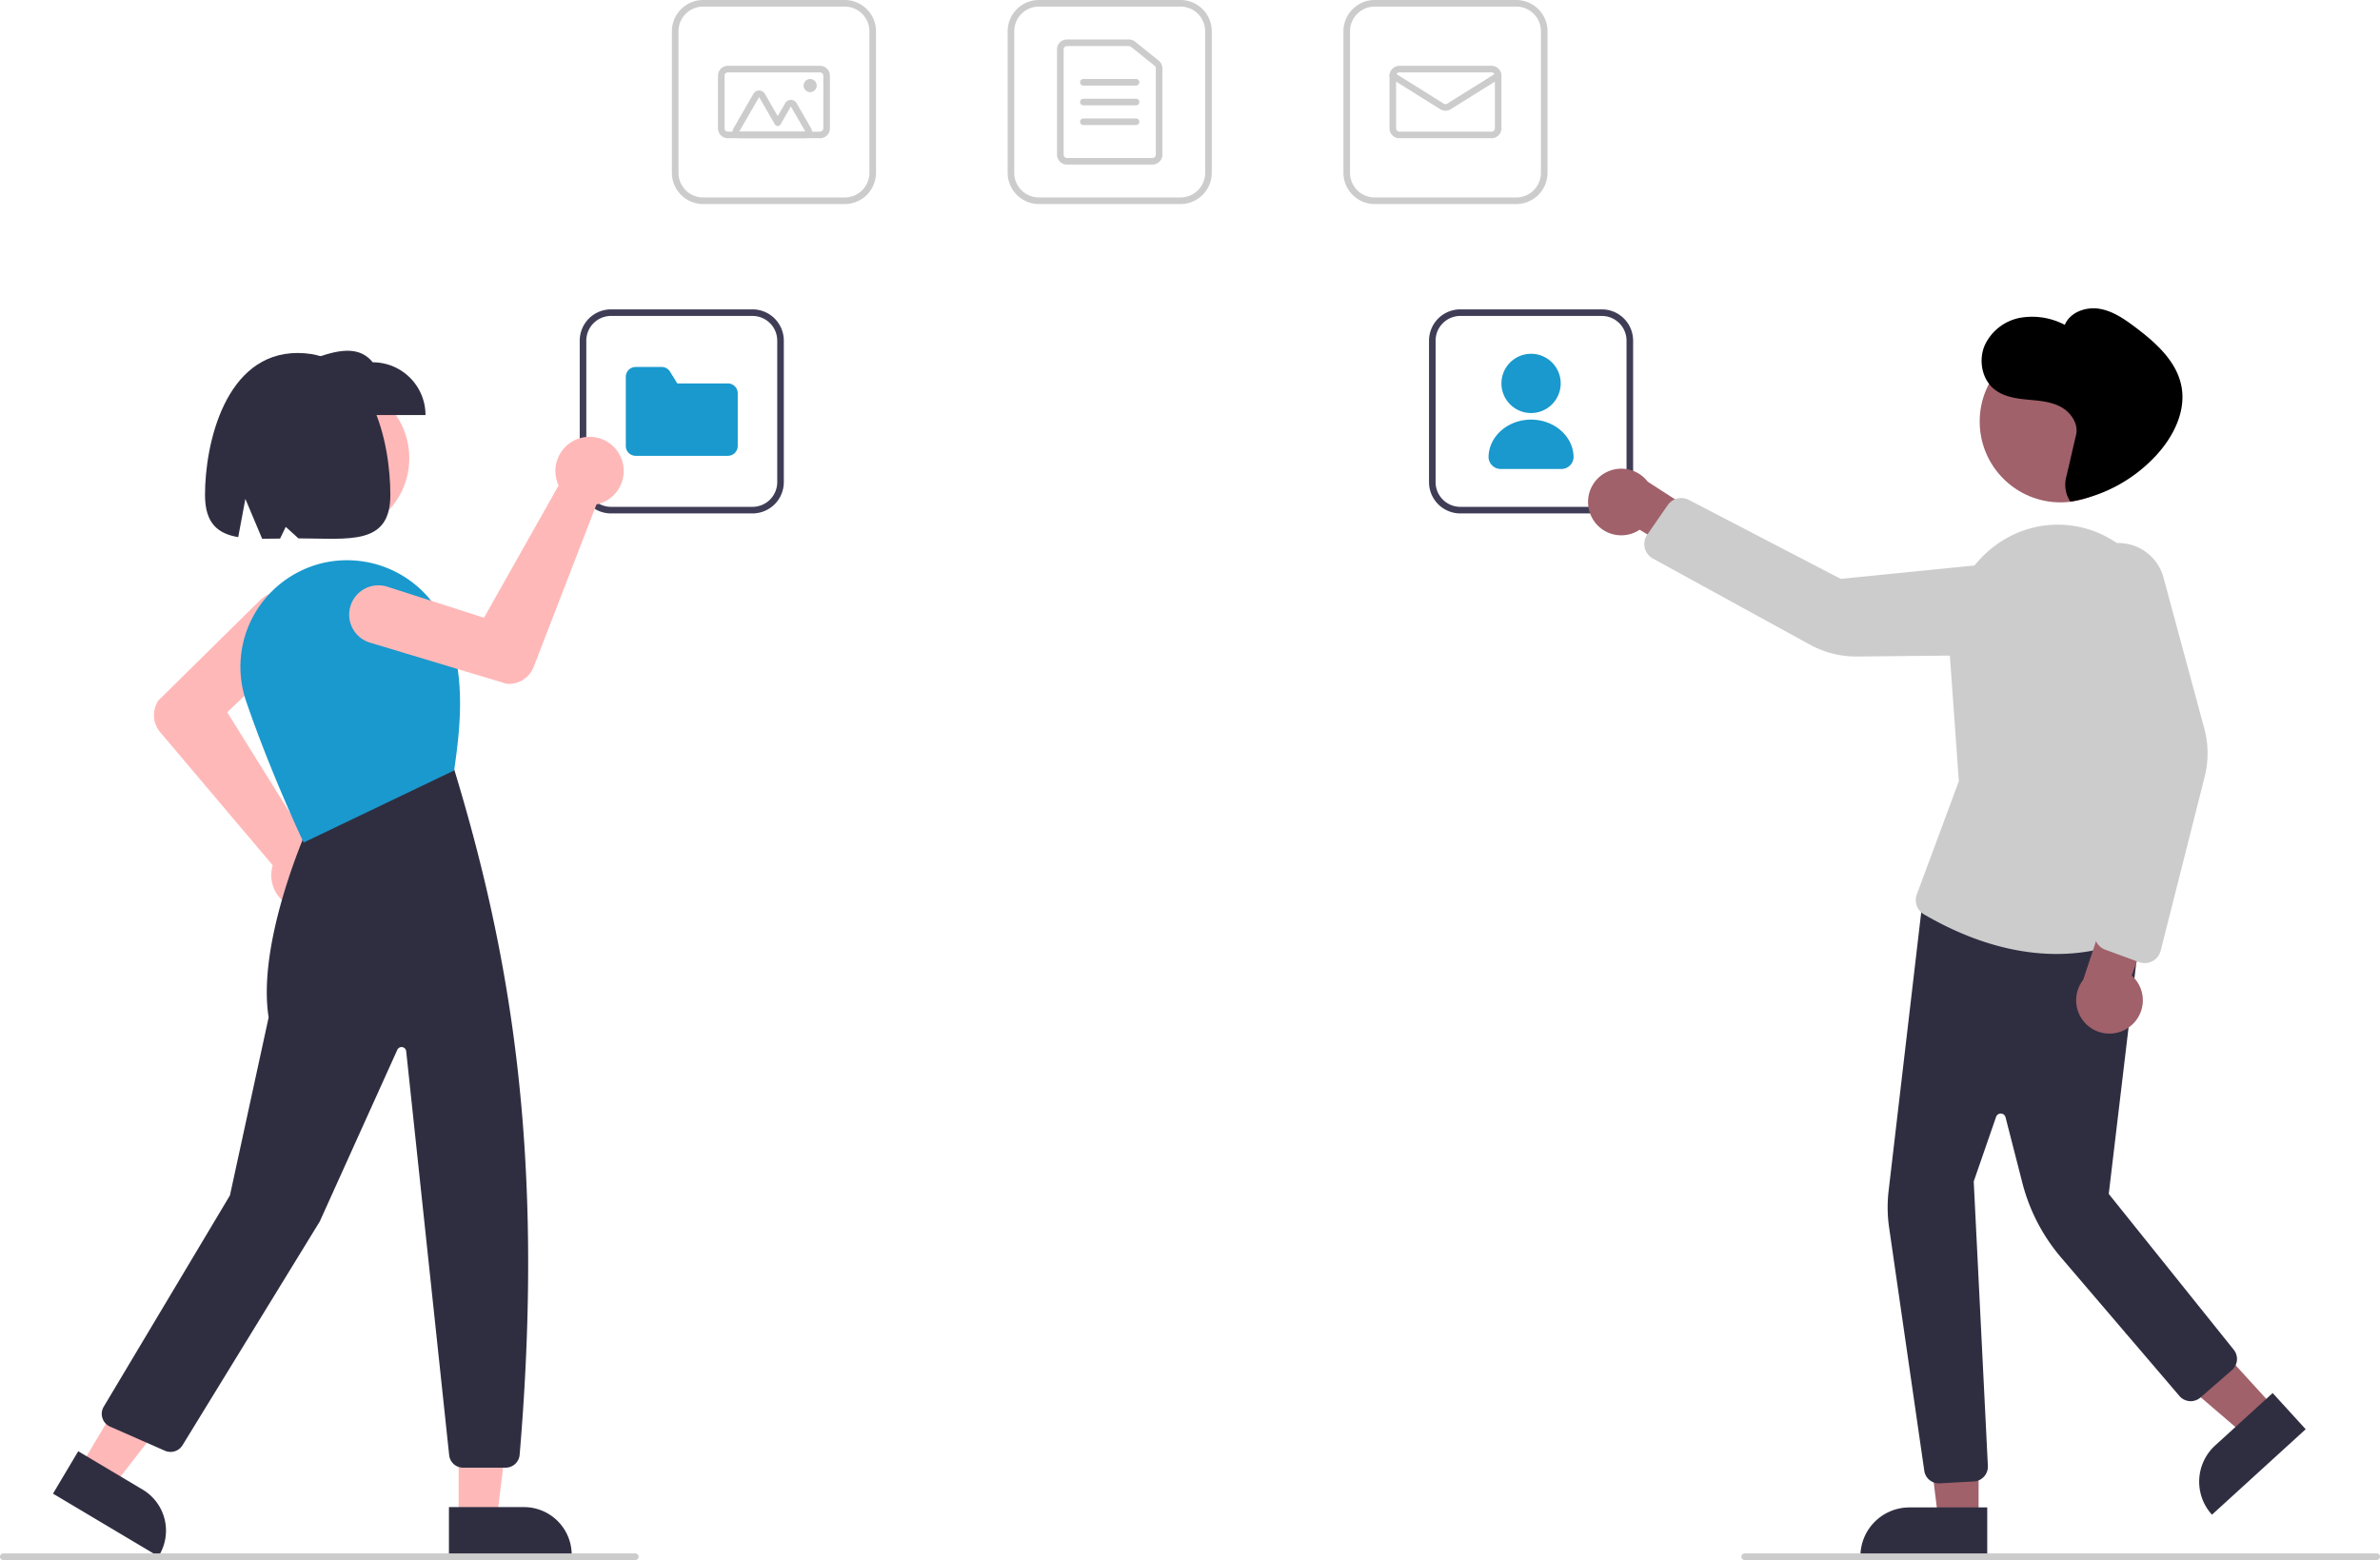 <svg xmlns="http://www.w3.org/2000/svg" data-name="Layer 1" width="723" height="474" viewBox="0 0 723 474" xmlns:xlink="http://www.w3.org/1999/xlink"><path d="M597.11,275h-43a9.511,9.511,0,0,1-9.5-9.5v-43a9.511,9.511,0,0,1,9.5-9.5h43a9.511,9.511,0,0,1,9.5,9.5v43A9.511,9.511,0,0,1,597.11,275Zm-43-60a7.508,7.508,0,0,0-7.5,7.5v43a7.508,7.508,0,0,0,7.5,7.5h43a7.508,7.508,0,0,0,7.5-7.5v-43a7.508,7.508,0,0,0-7.5-7.5Z" transform="translate(-238.5 -213)" fill="#ccc"/><path d="M588.61,263h-26a3.003,3.003,0,0,1-3-3V228a3.003,3.003,0,0,1,3-3h18.839a3.007,3.007,0,0,1,1.879.662l7.16,5.754a2.984,2.984,0,0,1,1.121,2.338V260A3.003,3.003,0,0,1,588.61,263Zm-26-36a1.001,1.001,0,0,0-1,1v32a1.001,1.001,0,0,0,1,1h26a1.001,1.001,0,0,0,1-1V233.754a.995.995,0,0,0-.374-.779l-7.161-5.754a1.002,1.002,0,0,0-.626-.22Z" transform="translate(-238.5 -213)" fill="#ccc"/><path d="M583.61,239h-16a1,1,0,0,1,0-2h16a1,1,0,0,1,0,2Z" transform="translate(-238.5 -213)" fill="#ccc"/><path d="M583.61,245h-16a1,1,0,0,1,0-2h16a1,1,0,0,1,0,2Z" transform="translate(-238.5 -213)" fill="#ccc"/><path d="M583.61,251h-16a1,1,0,0,1,0-2h16a1,1,0,0,1,0,2Z" transform="translate(-238.5 -213)" fill="#ccc"/><path d="M699.11,275h-43a9.511,9.511,0,0,1-9.5-9.5v-43a9.511,9.511,0,0,1,9.5-9.5h43a9.511,9.511,0,0,1,9.5,9.5v43A9.511,9.511,0,0,1,699.11,275Zm-43-60a7.508,7.508,0,0,0-7.5,7.5v43a7.508,7.508,0,0,0,7.5,7.5h43a7.508,7.508,0,0,0,7.5-7.5v-43a7.508,7.508,0,0,0-7.5-7.5Z" transform="translate(-238.5 -213)" fill="#ccc"/><path d="M691.61,255h-28a3.003,3.003,0,0,1-3-3V236a3.003,3.003,0,0,1,3-3h28a3.003,3.003,0,0,1,3,3v16A3.003,3.003,0,0,1,691.61,255Zm-28-20a1.001,1.001,0,0,0-1,1v16a1.001,1.001,0,0,0,1,1h28a1.001,1.001,0,0,0,1-1V236a1.001,1.001,0,0,0-1-1Z" transform="translate(-238.5 -213)" fill="#ccc"/><path d="M677.61,246.638a3.004,3.004,0,0,1-1.59-.453L661.08,236.848a1,1,0,0,1,1.061-1.696l14.94,9.337a1.006,1.006,0,0,0,1.06,0l14.939-9.337a1,1,0,0,1,1.061,1.696l-14.939,9.337A3.004,3.004,0,0,1,677.61,246.638Z" transform="translate(-238.5 -213)" fill="#ccc"/><path d="M495.11,275h-43a9.511,9.511,0,0,1-9.5-9.5v-43a9.511,9.511,0,0,1,9.5-9.5h43a9.511,9.511,0,0,1,9.5,9.5v43A9.511,9.511,0,0,1,495.11,275Zm-43-60a7.508,7.508,0,0,0-7.5,7.5v43a7.508,7.508,0,0,0,7.5,7.5h43a7.508,7.508,0,0,0,7.5-7.5v-43a7.508,7.508,0,0,0-7.5-7.5Z" transform="translate(-238.5 -213)" fill="#ccc"/><path d="M487.61,255h-28a3.003,3.003,0,0,1-3-3V236a3.003,3.003,0,0,1,3-3h28a3.003,3.003,0,0,1,3,3v16A3.003,3.003,0,0,1,487.61,255Zm-28-20a1.001,1.001,0,0,0-1,1v16a1.001,1.001,0,0,0,1,1h28a1.001,1.001,0,0,0,1-1V236a1.001,1.001,0,0,0-1-1Z" transform="translate(-238.5 -213)" fill="#ccc"/><path d="M483.172,255h-20.124a2,2,0,0,1-1.732-3l6.062-10.5a2,2,0,0,1,3.464,0l3.915,6.781,2.268-3.929a2,2,0,0,1,3.464,0L484.905,252a2,2,0,0,1-1.732,3Zm0-2h0l-4.415-7.647-3.134,5.429a1.0 1,0,0,1-.866.5h0a1.0 1,0,0,1-.866-.5L469.11,242.5l-6.062,10.5Z" transform="translate(-238.5 -213)" fill="#ccc"/><circle cx="246.11" cy="26" r="2" fill="#ccc"/><path d="M467.11,369h-43a9.511,9.511,0,0,1-9.5-9.5v-43a9.511,9.511,0,0,1,9.5-9.5h43a9.511,9.511,0,0,1,9.5,9.5v43A9.511,9.511,0,0,1,467.11,369Zm-43-60a7.508,7.508,0,0,0-7.5,7.5v43a7.508,7.508,0,0,0,7.5,7.5h43a7.508,7.508,0,0,0,7.5-7.5v-43a7.508,7.508,0,0,0-7.5-7.5Z" transform="translate(-238.5 -213)" fill="#3f3d56"/><path d="M459.61,351.5h-28a3.003,3.003,0,0,1-3-3v-21a3.003,3.003,0,0,1,3-3h7.882a2.981,2.981,0,0,1,2.555,1.427L444.246,329.5h15.364a3.003,3.003,0,0,1,3,3v16A3.003,3.003,0,0,1,459.61,351.5Z" transform="translate(-238.5 -213)" fill="#1999ce"/><circle cx="101.165" cy="139.21" r="23.172" fill="#ffb8b8"/><path d="M331.299,489.32q-.438,0-.879-.039a10.38,10.38,0,0,1-9.316-12.374,9.716,9.716,0,0,1,.255-.987L287.158,435.473a8.061,8.061,0,0,1-.561-9.608l.062-.076,30.784-30.354a8.899,8.899,0,1,1,12.378,12.786l-22.295,21.196,24.408,39.175a9.878,9.878,0,0,1,1.377.17,10.38,10.38,0,0,1-2.012,20.559Z" transform="translate(-238.5 -213)" fill="#ffb8b8"/><polygon points="139.328 461.701 150.895 461.701 156.397 417.088 139.326 417.089 139.328 461.701" fill="#ffb8b8"/><path d="M374.878,670.925l22.778-.001h.001A14.516,14.516,0,0,1,412.173,685.44v.472l-37.294.001Z" transform="translate(-238.5 -213)" fill="#2f2e41"/><polygon points="24.366 445.71 34.304 451.627 61.857 416.11 47.189 407.377 24.366 445.71" fill="#ffb8b8"/><path d="M262.263,653.956l19.572,11.653.001 0a14.516,14.516,0,0,1,5.046,19.899l-.241.405-32.044-19.079Z" transform="translate(-238.5 -213)" fill="#2f2e41"/><path d="M392.124,658.944h-12.952a4.238,4.238,0,0,1-4.221-3.797l-13.057-122.737a1.415,1.415,0,0,0-2.697-.433L335.641,584.135l-41.704,68.003a4.266,4.266,0,0,1-5.329,1.666l-16.66-7.33a4.247,4.247,0,0,1-1.935-6.064l38.337-64.192,11.758-54.085c-3.698-23.455,12.155-58.326,12.316-58.676l.079-.17L376.17,446.218l.219.268C393.61,503,404.104,563.818,396.356,655.054A4.274,4.274,0,0,1,392.124,658.944Z" transform="translate(-238.5 -213)" fill="#2f2e41"/><path d="M330.743,469.001l-.203-.427c-.097-.205-9.807-20.684-17.292-42.571a32.285,32.285,0,0,1,2.239-25.873,32.637,32.637,0,0,1,20.813-16.004h0a32.677,32.677,0,0,1,37.928,19.57c5.937,14.847,4.045,30.695,2.264,43.157l-.035.25-.227.109Z" transform="translate(-238.5 -213)" fill="#1999ce"/><path d="M367.76,339.12H330.966V323.082c8.076-3.208,15.978-5.937,20.756,0a16.038,16.038,0,0,1,16.038,16.038Z" transform="translate(-238.5 -213)" fill="#2f2e41"/><path d="M328.929,320.252c-21.996,0-28.153,27.571-28.153,43.126,0,8.674,3.923,11.777,10.088,12.827l2.177-11.611,5.099,12.111c1.732.009,3.551-.025,5.437-.06l1.729-3.56,3.855,3.496c15.441.023,27.921,2.274,27.921-13.203C357.081,347.823,351.682,320.252,328.929,320.252Z" transform="translate(-238.5 -213)" fill="#2f2e41"/><path d="M426.699,351.109q.21.384.388.79a10.38,10.38,0,0,1-6.393,14.109,9.723,9.723,0,0,1-.988.25l-19.099,49.405a8.061,8.061,0,0,1-8.163,5.099l-.096-.018-41.397-12.462a8.899,8.899,0,1,1,5.286-16.993l29.29,9.404,22.676-40.202a9.877,9.877,0,0,1-.511-1.289,10.38,10.38,0,0,1,19.007-8.091Z" transform="translate(-238.5 -213)" fill="#ffb8b8"/><path d="M725.11,369h-43a9.511,9.511,0,0,1-9.5-9.5v-43a9.511,9.511,0,0,1,9.5-9.5h43a9.511,9.511,0,0,1,9.5,9.5v43A9.511,9.511,0,0,1,725.11,369Zm-43-60a7.508,7.508,0,0,0-7.5,7.5v43a7.508,7.508,0,0,0,7.5,7.5h43a7.508,7.508,0,0,0,7.5-7.5v-43a7.508,7.508,0,0,0-7.5-7.5Z" transform="translate(-238.5 -213)" fill="#3f3d56"/><path d="M703.61,338.5a9,9,0,1,1,9-9A9.01,9.01,0,0,1,703.61,338.5Z" transform="translate(-238.5 -213)" fill="#1999ce"/><path d="M712.596,355.5H694.624a3.739,3.739,0,0,1-3.931-3.5c0-6.341,5.794-11.5,12.917-11.5s12.917,5.159,12.917,11.5A3.739,3.739,0,0,1,712.596,355.5Z" transform="translate(-238.5 -213)" fill="#1999ce"/><polygon points="601.057 461.529 588.798 461.528 582.965 414.24 601.06 414.241 601.057 461.529" fill="#a0616a"/><path d="M580.04,458.025h23.644a0,0,0,0,1,0,0v14.887a0,0,0,0,1,0,0H565.154a0,0,0,0,1,0,0v0A14.887,14.887,0,0,1,580.04,458.025Z" fill="#2f2e41"/><polygon points="690.811 427.625 681.753 435.888 645.573 404.885 658.941 392.69 690.811 427.625" fill="#a0616a"/><path d="M915.296,647.306h23.644a0,0,0,0,1,0,0V662.193a0,0,0,0,1,0,0H900.409a0,0,0,0,1,0,0v0A14.887,14.887,0,0,1,915.296,647.306Z" transform="translate(-439.528 577.857) rotate(-42.373)" fill="#2f2e41"/><path d="M827.502,663.714a4.473,4.473,0,0,1-4.444-3.856l-10.683-73.89a42.899,42.899,0,0,1-.151-11.121l10.412-88.975,66.498,5.583-10.036,84.306,37.966,47.34a4.489,4.489,0,0,1-.555,6.209l-9.559,8.325a4.5,4.5,0,0,1-6.376-.47l-35.974-42.098a56.539,56.539,0,0,1-11.719-22.562l-5.136-20.029a1.5,1.5,0,0,0-2.87-.118l-6.793,19.624,4.298,86.431a4.51,4.51,0,0,1-4.245,4.716l-10.373.576Q827.631,663.714,827.502,663.714Z" transform="translate(-238.5 -213)" fill="#2f2e41"/><circle cx="625.954" cy="128.081" r="24.561" fill="#a0616a"/><path d="M721.797,369.636a10.056,10.056,0,0,0,14.802,4.319l32.203,19.51-2.503-16.5-27.258-17.615A10.11,10.11,0,0,0,721.797,369.636Z" transform="translate(-238.5 -213)" fill="#a0616a"/><path d="M863.313,502.856h0c-13.045 0-26.62-4.046-40.348-12.029a4.991,4.991,0,0,1-2.171-6.065l12.769-34.407-2.904-40.541c-.988-13.791,5.887-26.881,17.515-33.349A31.594,31.594,0,0,1,875.736,374.834a33.975,33.975,0,0,1,19.576,22.31l4.099,14.261a87.49,87.49,0,0,1-1.637,53.102l-11.875,33.341-.308.184C885.509,498.08,877.36,502.855,863.313,502.856Z" transform="translate(-238.5 -213)" fill="#ccc"/><path d="M738.845,381.082a4.997,4.997,0,0,1,.053-5.613l6.223-8.988a5.008,5.008,0,0,1,6.417-1.59L797.689,388.891l50.921-5.105a14.233,14.233,0,0,1,14.854,9.68A14.142,14.142,0,0,1,850.164,412l-47.485.482a29.206,29.206,0,0,1-14.31-3.589l-47.765-26.194A5.019,5.019,0,0,1,738.845,381.082Z" transform="translate(-238.5 -213)" fill="#ccc"/><path d="M885.62,524.838a10.056,10.056,0,0,0,.463-15.412l11.993-33.015-16.539,3.51L871.332,510.73a10.11,10.11,0,0,0,14.288,14.109Z" transform="translate(-238.5 -213)" fill="#a0616a"/><path d="M890.022,505.636a4.968,4.968,0,0,1-1.718-.306l-10.263-3.766a5.008,5.008,0,0,1-3.151-5.812l11.64-50.699L868.801,397.046a14.227,14.227,0,0,1,5.639-16.809,14.142,14.142,0,0,1,21.28,8.219l12.392,45.841a29.207,29.207,0,0,1,.12,14.752l-13.358,52.813a4.998,4.998,0,0,1-4.848,3.773h-.005Z" transform="translate(-238.5 -213)" fill="#ccc"/><path d="M866.076,358.411c1.245-5.168,1.861-8.07,3.095-13.241.826-3.463-1.667-7.009-4.795-8.628s-6.755-1.804-10.25-2.147-7.162-.954-9.886-3.202c-3.657-3.019-4.703-8.642-2.905-13.064a14.855,14.855,0,0,1,10.676-8.537,21.203,21.203,0,0,1,13.727,2.113c1.649-3.874,6.426-5.558,10.531-4.882s7.669,3.167,11.005,5.686c6.204,4.684,12.57,10.361,13.947,18.082,1.33,7.456-2.452,14.981-7.511,20.555a45.484,45.484,0,0,1-26.282,14.263A9.309,9.309,0,0,1,866.076,358.411Z" transform="translate(-238.5 -213)"/><path d="M960.5,687h-192a1,1,0,0,1,0-2h192a1,1,0,0,1,0,2Z" transform="translate(-238.5 -213)" fill="#ccc"/><path d="M431.5,687h-192a1,1,0,0,1,0-2h192a1,1,0,0,1,0,2Z" transform="translate(-238.5 -213)" fill="#ccc"/></svg>